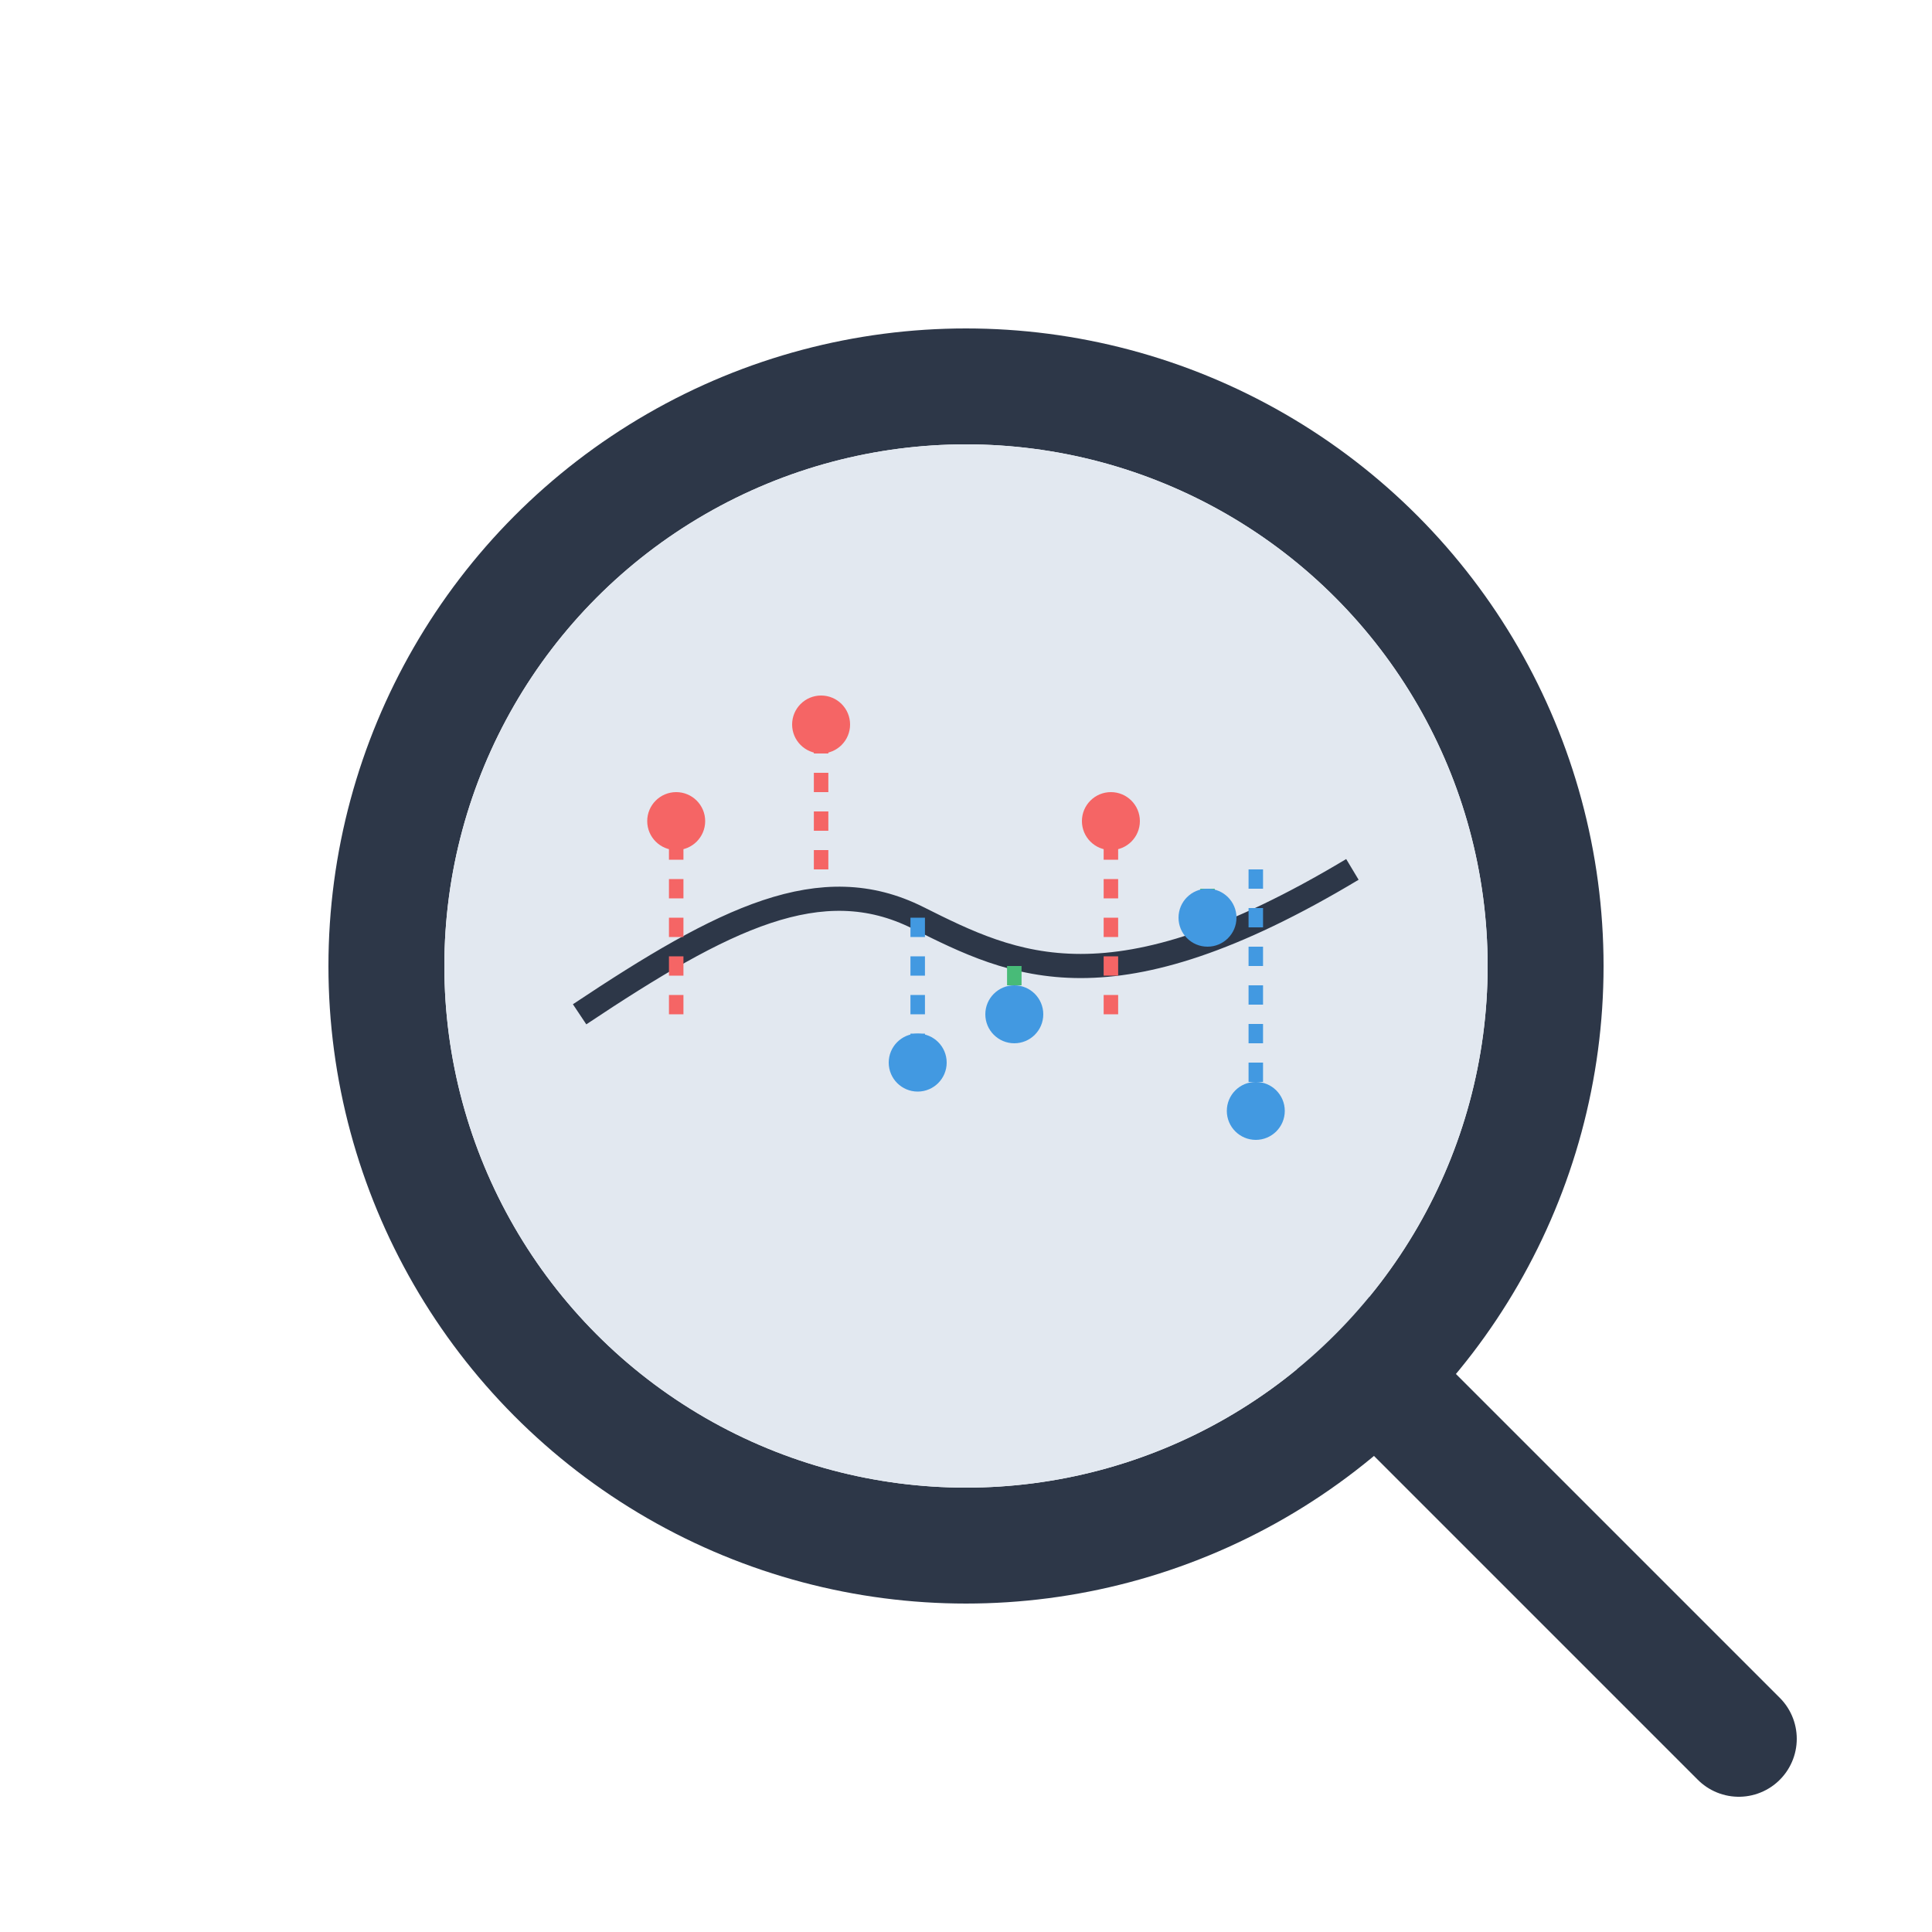 <svg xmlns="http://www.w3.org/2000/svg" viewBox="0 0 200 200">
  <!-- Magnifying glass elements -->
  <path d="M140 140 L 180 180" stroke="#2D3748" stroke-width="12" stroke-linecap="round"/>
  <circle cx="100" cy="100" r="60" fill="none" stroke="#2D3748" stroke-width="12"/>
  <circle cx="100" cy="100" r="54" fill="#E2E8F0"/>
  
  <!-- Prediction curve -->
  <path d="M60 105 C 75 95, 85 90, 95 95 C 105 100, 115 105, 140 90" 
        fill="none" stroke="#2D3748" stroke-width="2.5"/>
  
  <!-- Residual lines and points -->
  <!-- Positive residuals (above line) -->
  <line x1="70" y1="105" x2="70" y2="85" stroke="#F56565" stroke-width="1.5" stroke-dasharray="2,2"/>
  <circle cx="70" cy="85" r="3" fill="#F56565"/>
  
  <line x1="85" y1="90" x2="85" y2="75" stroke="#F56565" stroke-width="1.5" stroke-dasharray="2,2"/>
  <circle cx="85" cy="75" r="3" fill="#F56565"/>
  
  <line x1="115" y1="105" x2="115" y2="85" stroke="#F56565" stroke-width="1.5" stroke-dasharray="2,2"/>
  <circle cx="115" cy="85" r="3" fill="#F56565"/>
  
  <!-- Negative residuals (below line) -->
  <line x1="95" y1="95" x2="95" y2="110" stroke="#4299E1" stroke-width="1.5" stroke-dasharray="2,2"/>
  <circle cx="95" cy="110" r="3" fill="#4299E1"/>
  
  <line x1="130" y1="90" x2="130" y2="115" stroke="#4299E1" stroke-width="1.5" stroke-dasharray="2,2"/>
  <circle cx="130" cy="115" r="3" fill="#4299E1"/>
  
  <!-- Small residuals -->
  <line x1="105" y1="100" x2="105" y2="105" stroke="#48BB78" stroke-width="1.5" stroke-dasharray="2,2"/>
  <circle cx="105" cy="105" r="3" fill="#4299E1"/>
  
  <line x1="125" y1="92" x2="125" y2="95" stroke="#48BB78" stroke-width="1.5" stroke-dasharray="2,2"/>
  <circle cx="125" cy="95" r="3" fill="#4299E1"/>
</svg>
